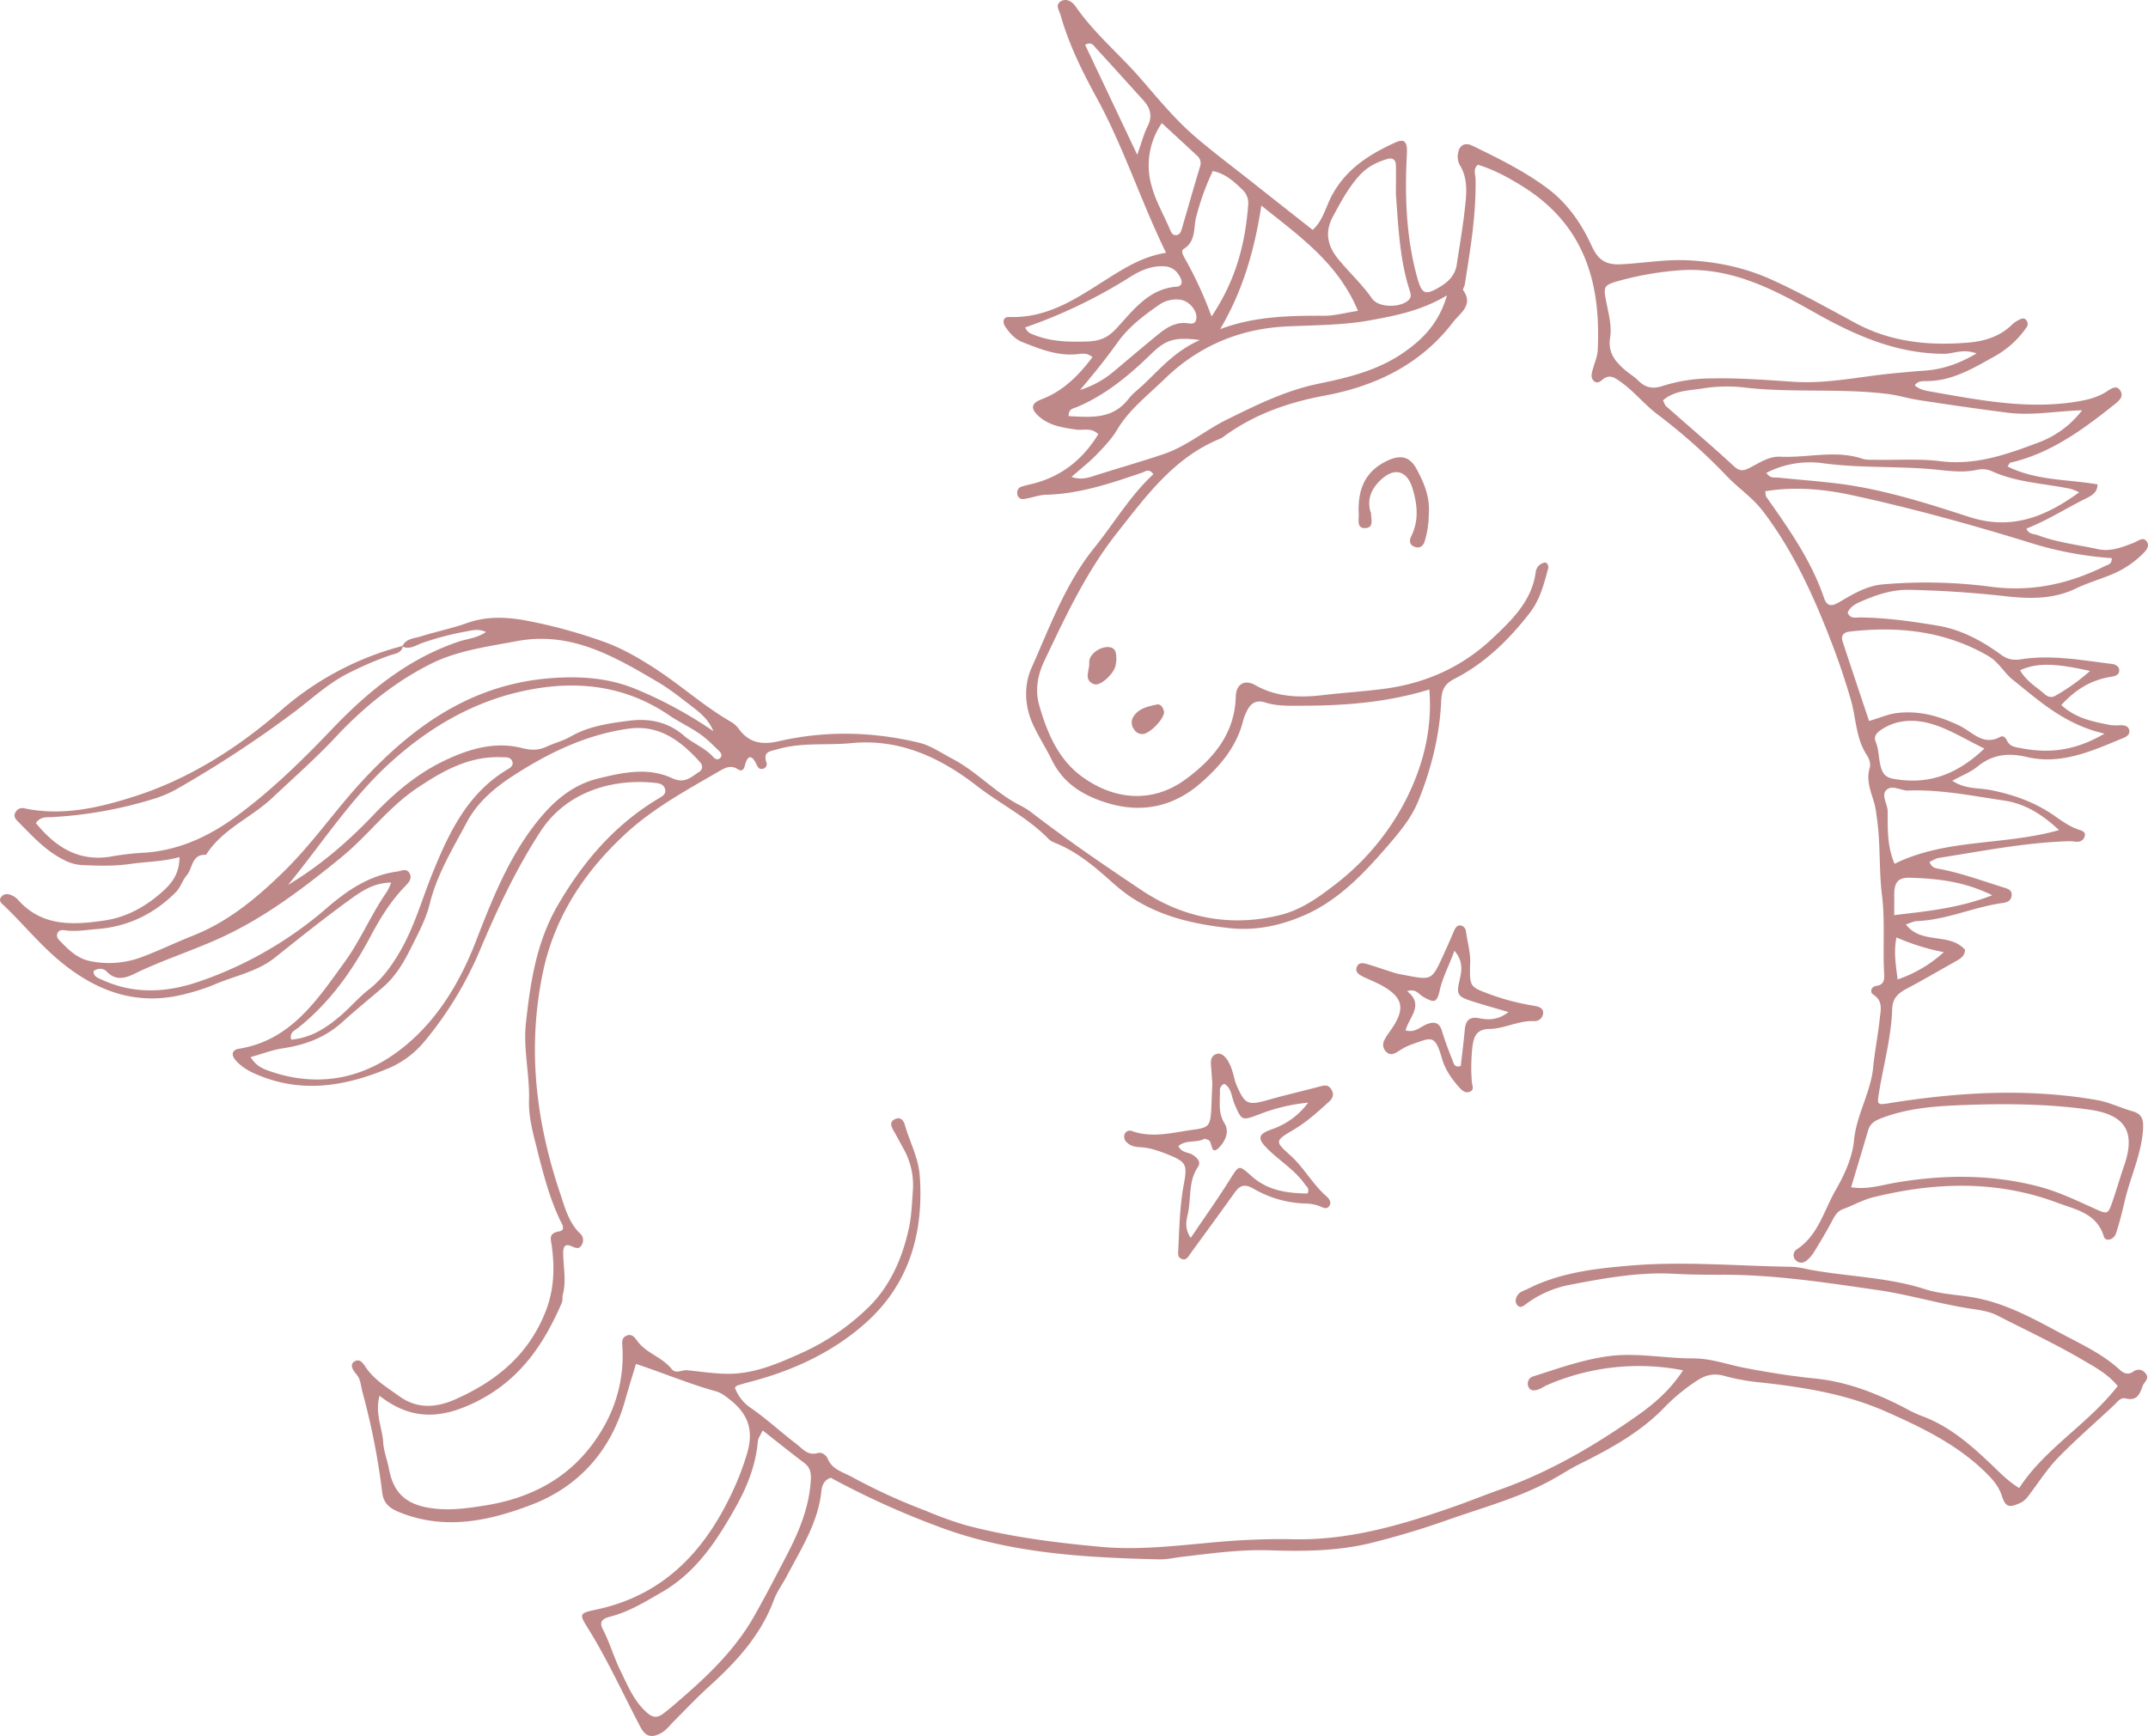 <svg xmlns="http://www.w3.org/2000/svg" viewBox="-0.021 0 1080.121 873.156" style=""><g><title>unicorn06_96558210</title><g fill="#bf8888" data-name="Слой 2"><path d="M202.23 325.17c1.89-4.14 6.18-4.05 9.63-5.15 7.55-2.39 15.38-3.94 22.83-6.6 10.19-3.64 20.33-3.13 30.64-1.15a260.72 260.72 0 0 1 37.81 10.34c9.48 3.33 18.16 8.4 26.47 13.8 12.94 8.42 24.47 18.89 37.92 26.65a12.81 12.81 0 0 1 3.86 3.43c5.25 7.29 11.78 8.27 20.39 6.29 23.39-5.36 47-4.83 70.3.78 6 1.44 11.15 5.15 16.63 8 12.59 6.54 22 17.49 34.67 23.75a37 37 0 0 1 6.07 3.93c17.68 13.62 36.17 26.2 54.65 38.56 20.92 14 45.11 18.77 70.3 12.25 10.17-2.64 18.72-8.78 26.91-15.12a126.43 126.43 0 0 0 35.15-41.73c8.81-17.08 13.9-35.8 12.26-56.39-21.05 6.44-42 8.1-63.05 8.15-6.55 0-13.13.4-19.49-1.63-4.46-1.43-7.32.35-9.18 4.29a25.78 25.78 0 0 0-1.89 4.79c-3.2 13.06-11.59 22.91-21.19 31.32-13.57 11.9-29.59 15.56-47.29 10.11-12-3.71-22-9.78-27.73-21.56-3-6.19-6.86-12-9.66-18.27-4.14-9.24-4.42-19.48-.49-28.25 9.26-20.7 17-42.31 31.55-60.3 9.94-12.32 17.94-26.12 29.65-36.93-2.23-3.13-4-1.35-5.73-.77-15.68 5.34-31.34 10.67-48.19 11.09-3.72.09-7.39 1.62-11.13 2.12a2.8 2.8 0 0 1-3.39-2.93 3.1 3.1 0 0 1 2-3.25c2.63-.79 5.34-1.32 8-2.09 13.54-4 23.46-12.41 30.75-24.32-3.51-3.51-7.57-1.79-11.18-2.31-6.9-1-13.76-2-19.1-7-3.87-3.61-3.4-6.29 1.61-8.18 11-4.17 18.78-12 25.73-21.26-2.94-2.45-5.68-1.63-8.33-1.42-9.65.78-18.33-2.74-27-6.18-3.64-1.44-6.22-4.41-8.38-7.5-1.57-2.25-1.56-5.24 2.08-5.1 21.24.76 37-11.84 53.63-22 7.69-4.69 15.42-8.76 25-10.28-12.85-26.36-21.47-53.61-35.29-78.7-7.03-12.92-13.65-26.36-17.72-40.76-.73-2.59-3-5.41.38-7.18 2.77-1.45 5.57.42 7.18 2.75 9.28 13.45 21.89 23.87 32.52 36.08 8.83 10.15 17.44 20.73 27.59 29.43 9.6 8.22 19.82 15.84 29.76 23.73 9.71 7.7 19.46 15.36 29.31 23.12 5.17-4.53 6.58-11.63 9.79-17.54 7.24-13.3 18.88-20.54 31.85-26.44 4.62-2.1 6.06-.18 5.75 5.65-1.12 21-.46 41.93 5.21 62.38 2.33 8.39 4 9 11.32 4.67 4.31-2.55 7.72-5.94 8.51-11.13 1.62-10.56 3.45-21.11 4.47-31.73.59-6.11.68-12.49-2.76-18.17a9 9 0 0 1-1.07-6c.57-4.21 3.38-5.89 7.32-4 12.95 6.33 26 12.71 37.55 21.32 9.8 7.27 16.89 17.21 22 28.3 3.11 6.83 6.31 10.48 15.17 10 11.31-.56 22.54-2.61 34-2 14.59.82 28.31 3.67 41.78 9.78 14.48 6.57 28.25 14.33 42.19 21.84 17.71 9.53 36.69 11.38 56.23 9.8 8.36-.67 16.28-3 22.52-9.22a14.11 14.11 0 0 1 3.42-2.29c1.23-.64 2.6-1.15 3.69.29a3 3 0 0 1-.16 3.81 47.56 47.56 0 0 1-16 14.37c-10.76 6-21.46 12.5-34.53 12.37-1.85 0-4.2.05-5.46 2.18 2.47 2.19 5.59 2.67 8.64 3.2 24.46 4.29 48.86 9.11 73.91 4.76 5.22-.91 10-2.25 14.43-5.21 2-1.33 4.57-3 6.34-.16s-.3 4.89-2.64 6.76c-16 12.73-32.25 24.86-52.73 29.53-.22.05-.35.48-1.32 1.88 14.34 7.13 29.89 6.41 45.21 9 .11 4.48-3.57 6-6.78 7.61-9.55 4.77-18.57 10.58-28.92 14.63 1.1 3 3.76 2.59 5.77 3.35 9.75 3.68 20.11 4.78 30.18 7 6.32 1.42 12.24-1 18-3.21 2.21-.83 4.64-3.18 6.42-.81 2.07 2.75-.6 5.1-2.52 7a48.35 48.35 0 0 1-16.56 10.38c-5.45 2.17-11.1 3.87-16.36 6.41-11.43 5.53-23.33 5.25-35.48 3.9-16.13-1.78-32.31-2.91-48.54-3.2-8.47-.16-16.32 2.48-23.94 5.79-2.8 1.21-5.62 2.67-6.89 5.67 1.34 3.31 4.13 2.4 6.34 2.42 13.18.14 26.18 2 39.12 4.16 11.79 2 22.14 7.65 31.67 14.56 3.48 2.53 6.35 2.9 10.41 2.28 15.17-2.33 30.17.54 45.19 2.35 1.76.21 3.65 1.07 3.82 2.93.24 2.59-1.81 3.22-4.07 3.57-9.89 1.54-17.9 6.36-25 14.21 7.31 6.8 16.08 8.37 24.75 10.08a31.91 31.91 0 0 0 5.18.07c1.77 0 3.64.32 4.15 2.31s-.89 3.28-2.52 3.95c-15.67 6.47-31.4 13.86-48.9 9.73-9.56-2.25-17.41-1.27-25 4.93-3.38 2.75-7.67 4.37-12.49 7 6.52 4.39 13.31 3.48 19.32 4.7 11.74 2.36 22.57 6.23 32.32 13.14 4 2.79 7.89 5.58 12.62 7 1.16.36 2.73 1 2.35 2.84a3.61 3.61 0 0 1-3.65 3c-1.37.06-2.76-.3-4.13-.26-22.14.64-43.81 5-65.59 8.4-1.62.25-3.1 1.3-4.68 2 1 3.26 3.6 3.27 5.8 3.7 10.85 2.15 21.19 6 31.71 9.25 1.95.6 4.09 1.3 3.73 4.09-.33 2.52-2.18 3.33-4.36 3.62-14.66 2-28.34 8.55-43.3 9.12-1.65.07-3.27 1-5.5 1.68 7.75 10.27 22 3.88 29.72 12.74 0 2.77-1.86 4.21-4 5.43-8.42 4.73-16.75 9.61-25.27 14.13-4.27 2.26-7.14 4.76-7.32 10.14-.49 14.17-4.27 27.89-6.6 41.81-1.08 6.41-1 6.64 4.7 5.72 34.92-5.63 69.94-7.72 105-1.61 6 1.06 11.75 3.93 17.72 5.6 5.24 1.47 5.62 4.84 5.28 9.54-.89 12.22-6.21 23.21-9 34.88-1.37 5.67-2.7 11.38-4.53 16.91-1.17 3.52-5.34 4.42-6.16 1.67-3.5-11.73-14.28-13.56-23.25-16.92-30.43-11.43-61.54-10.51-92.65-2.82-5.27 1.3-10.16 4.11-15.3 6-2.9 1.08-4.08 3.36-5.41 5.86-2.75 5.18-5.76 10.23-8.82 15.24a18.78 18.78 0 0 1-3.94 4.7c-1.72 1.4-3.95 1.6-5.6-.2a3.43 3.43 0 0 1 .62-5.41c10.75-7.1 13.56-19.47 19.43-29.66 4.41-7.65 8.46-16.43 9.27-25 1.23-13 8.4-24.08 9.66-36.87.81-8.22 2.46-16.35 3.32-24.56.45-4.22 1.76-8.81-3.23-12-1.84-1.19-1.3-4 1.56-4.43 3.9-.55 4-3.25 3.88-6.07-.76-13.11.51-26.41-1.08-39.29-1.63-13.23-.65-26.5-2.67-39.6a54 54 0 0 0-1-6.13c-1.66-6.12-4.57-12-2.48-18.69.53-1.71-.23-4.35-1.31-6-5.75-8.5-5.5-18.71-8.19-28-2.77-9.62-6-19.2-9.53-28.39-9-23.44-19.33-46.46-34.8-66.69-5.24-6.85-12.44-11.55-18.31-17.78a286.67 286.67 0 0 0-34.81-30.94c-6.55-5-11.6-11.45-18.29-16.19-3.37-2.39-5.81-4.2-9.81-.63-2.44 2.18-5.37-.08-4.75-3.57.72-4 2.85-7.95 3-12 1.53-32.19-5.72-62-37.47-81.95-7.24-4.54-14.71-8.62-22.83-11.08-2.51 2.31-1.19 4.8-1.15 7 .39 18-2.64 35.63-5.41 53.3-.15 1-1.15 2.34-.79 2.85 5.36 7.53-1.75 11.59-5 15.9-16.28 21.37-38.9 32.28-64.74 37.09-18.22 3.38-35.28 9.37-50.37 20.35a8.75 8.75 0 0 1-1.72 1.15c-23.29 9.33-37.29 28.6-52.14 47.4-15.6 19.74-26 42.14-36.65 64.53-3.49 7.3-4.69 14.85-2.62 22.14 3.89 13.7 9.49 27.16 21.31 35.88 16.39 12.1 35.68 13.64 52.08 1.7 13.71-10 25-22.8 25.48-41.76.15-6.36 4.54-8.82 9.87-5.77 10.78 6.16 22.55 6.34 34 5 10.26-1.22 20.59-1.82 30.86-3.19 20.92-2.78 39.15-11 54.32-25.32 9.7-9.16 19.65-18.62 21.74-33a5.76 5.76 0 0 1 2.49-4.34c.81-.5 2.06-1 2.74-.73a2.83 2.83 0 0 1 1.17 2.5c-2.13 8-4.13 16-9.38 22.79-10.48 13.5-22.57 25.32-37.85 33.12-5.36 2.73-6.41 6-6.66 11.31-.81 17.39-5 34.1-11.54 50.19-3.39 8.4-9.28 15.46-15.05 22.16-11.94 13.83-24.56 27.36-41.66 35-12 5.33-24.79 8.18-38.15 6.72-18.33-2-36-6-51.43-16.85a104.06 104.06 0 0 1-8.77-7.22c-8-7.14-16.22-13.94-26.2-18.24-1.58-.68-3.39-1.28-4.54-2.46-10.67-11-24.51-17.68-36.46-27-18.23-14.13-38.68-23.63-62.81-21.28-12.26 1.2-24.72-.48-36.86 3-3.94 1.14-7.75 1.09-5.77 6.86a2.4 2.4 0 0 1-2 3.08c-1.68.33-2.36-.77-3-2.11-2.35-5-4.5-5.08-5.91.49-.57 2.28-1.73 3-3.55 1.8-3.6-2.31-6.46-.68-9.56 1.12-16.39 9.52-33.18 18.62-47.12 31.57-20.6 19.14-35.58 41.66-41.43 70-7.83 38-3.35 74.69 8.82 110.77 2.33 6.93 4.28 14.63 10.06 20.12a4.5 4.5 0 0 1 .73 5.73c-1.38 2.46-3.27 1.38-5.29.54-3.79-1.59-4 1.36-4 3.77.09 6.86 1.62 13.71-.17 20.57-.34 1.32 0 2.88-.51 4.09-9 21-21.1 38.86-42.76 49.73-17.13 8.59-32.55 10-48.93-2.87-2.39 9.11 1.43 16.13 1.84 23.35.25 4.4 2 8.7 2.85 13.11 2.14 11.87 8 17.8 19.95 19.86 9.71 1.68 19.3.34 28.86-1.21 25.56-4.14 46-16.28 59.06-39.14a71.9 71.9 0 0 0 9.56-40.65c-.14-2.21-.42-4.26 1.76-5.39 2.83-1.44 4.26.48 5.8 2.59 4.49 6.12 12.44 8 17.19 14 2.13 2.66 5.18.4 7.8.65 7.32.69 14.67 1.93 22 1.76 13-.31 24.8-5.6 36.45-10.86a116.85 116.85 0 0 0 31.58-21.43c11.68-10.93 18-25.15 21.42-40.55 1.41-6.36 1.63-13 2.08-19.56a37 37 0 0 0-4.77-20.89c-1.69-3-3.23-6.09-5-9.08-1.37-2.38-2-4.65 1.19-5.88 2.62-1 4 1.15 4.52 3 2.48 8.6 6.88 16.67 7.53 25.77 2 28.67-5.26 54.28-27.12 73.84-16.7 14.94-36.82 24.16-58.53 29.79-2 .52-4 1.11-6 1.72-.3.09-.54.41-1.35 1.06a21.21 21.21 0 0 0 7.54 9.93c8.28 5.64 15.55 12.48 23.49 18.51 3.19 2.42 5.65 6 10.73 4.48 1.75-.53 4.12.84 5 3 2.28 5.36 7.5 6.53 12 9a299.68 299.68 0 0 0 37.44 17.13 188.43 188.43 0 0 0 19.42 7.05c22.3 6 45 8.86 68.13 11 24.79 2.32 48.71-2.22 73-3.4 7.92-.38 15.87-.58 23.79-.39 28.51.64 55.23-7.31 81.67-16.62 7.48-2.63 14.83-5.62 22.3-8.27 24.92-8.82 47.57-22 69-37.09 8.59-6 16.82-13 23.29-23a116 116 0 0 0-68.21 7.37c-1.58.67-3 1.79-4.61 2.3-2 .62-4.29.88-5.06-1.8a3.73 3.73 0 0 1 2.72-4.85c12.47-4 24.85-8.43 37.92-10.15 14.1-1.86 28.13 1.19 42.07 1.13 9.41 0 17.28 3.07 25.88 4.73 11.82 2.27 23.74 4.2 35.79 5.41 16.3 1.65 31.39 7.63 45.84 15.22a60.15 60.15 0 0 0 7.45 3.51c14.19 5.16 25.22 14.91 35.83 25.06 4 3.81 7.73 7.77 13.42 11.3 13-20.06 34.53-32 49.53-51.31-5-6.19-11.9-9.77-18.13-13.44-13.65-8-28.09-14.7-42.19-21.95-5-2.58-10.67-3-16-3.9-14.95-2.5-29.55-6.85-44.5-9-26.24-3.79-52.51-7.87-79.18-7.68-7.6 0-15.21-.06-22.8-.48-17.76-1-35.05 2.15-52.35 5.47a53.64 53.64 0 0 0-22.5 9.83c-1.38 1-2.91 2.25-4.38.31-1.17-1.55-.72-3.28.24-4.82 1.19-1.91 3.33-2.29 5.16-3.22 16.08-8.16 33.63-10.19 51.14-11.68 27.21-2.33 54.44.21 81.67.57a47.31 47.31 0 0 1 8.12 1.29c19.56 3.72 39.67 3.81 58.9 10 7.76 2.49 16.26 2.73 24.41 4.17 17.07 3 31.66 11.62 46.55 19.46 9.39 4.94 19.08 9.65 27 17 2 1.82 4.22 2.51 6.57.86s4.64-1.22 6.34.89c2.12 2.64-.8 4.23-1.55 6.34-1.47 4.16-2.86 7.62-8.49 6.21-2.67-.66-4.2 1.84-6 3.49-9.32 8.74-19 17.12-27.92 26.24-5.26 5.38-9.42 11.86-14 17.94-1.44 1.93-2.67 3.78-5.07 4.87-5.54 2.54-7.41 2.28-9.28-3.51-1.46-4.53-4.2-7.83-7.38-11-14.41-14.49-32.3-23.17-50.7-31.32-20.14-8.94-41.37-12.33-62.95-14.72a107.77 107.77 0 0 1-18.33-3.26c-5.62-1.65-10-.42-14.57 2.73a94.78 94.78 0 0 0-15.18 12.46c-12.3 13-27.75 21.39-43.56 29.26-4.59 2.29-8.91 5.14-13.41 7.63-16.72 9.28-35.18 14.12-53 20.45-12.31 4.36-24.9 8.12-37.57 11.31-16.85 4.23-34.16 4.4-51.43 3.82-14.92-.49-29.63 1.57-44.38 3.31-3.77.44-7.55 1.34-11.31 1.25-38-.92-75.81-3-111.87-16.81a419.88 419.88 0 0 1-53.26-24.23c-3.7 1.3-4.45 4.32-4.71 6.78-1.7 16-10.29 29.1-17.46 42.81-2.07 3.95-4.85 7.61-6.38 11.75-6.55 17.77-18.8 31.12-32.5 43.52-6.14 5.56-11.86 11.59-17.7 17.47-2.19 2.2-4 4.77-6.86 6.24-4.69 2.44-7.64 1.48-10.13-3.26-8.81-16.77-16.6-34.07-26.69-50.17-4.15-6.61-3.85-7.07 4.25-8.78 35.44-7.47 56.36-31.17 70.28-62.68a139.74 139.74 0 0 0 5.7-15.51c3.55-11.57 1-19.94-8.39-27.37-2.14-1.71-4.5-3.56-7.06-4.27-13.59-3.75-26.59-9.27-40.29-13.79-1.88 6.3-3.72 12.07-5.34 17.9-7 25.4-23.09 43.68-47.13 52.9-21.24 8.15-43.62 13.08-66.61 3.75-5.39-2.18-8-4.92-8.54-10a356.93 356.93 0 0 0-10-50.71c-.78-3-.77-6.09-3-8.68-1.48-1.73-3.58-4.63-1.08-6.31 3.12-2.08 4.79 1.45 6.32 3.55 4.38 6 10.6 9.71 16.48 13.92 9.29 6.65 18.94 5.59 28.42 1.33 20.11-9 36.18-22 44.81-43.47 4.5-11.18 4.85-22 3.35-33.4-.45-3.44-1.95-6.48 3.66-7.45 3.72-.64 1.27-4 .38-5.86-6.05-12.91-9.24-26.69-12.7-40.41-1.61-6.4-3-12.8-2.81-19.42.42-13.08-3-26-1.55-39.12 2.24-20.59 5.27-40.71 16-59.2 12.89-22.21 29-40.91 51.25-54.06 1.46-.86 3.09-1.83 2.8-3.92-.36-2.5-2.42-3.29-4.47-3.53-20.35-2.39-44.7 3.41-58.37 24.54-12.3 19-21.66 39-30.37 59.63a182.48 182.48 0 0 1-28.51 46.6 47.53 47.53 0 0 1-18.42 13.13c-20.28 8.33-41 12-62.43 3.84-5.28-2-10.21-4.3-13.8-8.74-2.08-2.56-1.14-4.83 1.9-5.32 26.34-4.21 39.52-24.76 53.38-43.81 8-11.07 13.33-24.06 21.25-35.36a29.49 29.49 0 0 0 2-4.43c-9.14.08-15.54 4.78-21.77 9.33-12.51 9.12-24.6 18.78-36.7 28.46-8.9 7.12-20.67 9.22-31.07 13.77a95.36 95.36 0 0 1-12.78 4.16c-22.7 6.28-42.43.61-60.92-13.55-11.65-8.91-20.63-20.2-31-30.19-1.47-1.41-3.62-2.82-1.62-5 1.57-1.73 3.81-1.3 5.73-.26a9 9 0 0 1 2.48 1.9c12.11 13.7 27.87 12.75 43.67 10.42 11.14-1.66 20.8-7.09 29.15-14.62 4.65-4.19 8.41-9 8.4-17.23-8.45 2.32-16.64 2.27-24.7 3.43-8.28 1.19-16.54.95-24.82.54a22.22 22.22 0 0 1-8.84-2.69c-9.17-4.6-15.84-12.14-22.9-19.23-1.25-1.26-2.34-2.65-1.24-4.5a3.9 3.9 0 0 1 4.28-2.15c19.25 4.15 37.87-.24 55.79-6 27.53-8.85 51.8-24.38 73.49-43.2a150.42 150.42 0 0 1 61.27-32.47c-.46 3.61-3.56 3.82-6.08 4.64a167.66 167.66 0 0 0-20 8.48c-11.09 5.25-19.76 13.67-29.42 20.85a568.82 568.82 0 0 1-58.07 38A57.75 57.75 0 0 1 76.65 402a210.41 210.41 0 0 1-50.76 9c-2.65.12-5.62-.32-7.86 3 9.6 11.68 20.97 19.4 37.17 16.92A140.61 140.61 0 0 1 70.61 429c18.27-.75 34.12-8 48.44-18.58 17.53-12.93 33.05-28.13 48.09-43.92 18-18.84 38-35.12 63.2-43.69 4.44-1.51 9.37-1.77 14-4.92-3.8-1.85-7.1-.8-10.25-.23a143.21 143.21 0 0 0-22 5.82c-3.09 1.13-6.2 3.41-9.86 1.69zm156.49 42.62c-2.7-6.42-7.14-9.62-11.36-12.88-5.46-4.21-10.91-8.54-16.83-12-21.72-12.79-43.53-25.52-70.53-20.45-14.91 2.8-30.14 4.73-43.8 11.65-18 9.12-33.49 21.74-47.32 36.51-10.14 10.83-21.28 20.65-32.1 30.81-10.67 10-25.08 15.65-33.2 28.55-7.34-.48-6.63 6.74-9.71 10.3-2.2 2.55-3 6-5.58 8.59-11 10.95-24 17.2-39.44 18.43-5.5.44-11 1.42-16.49.59-1.45-.21-2.81 0-3.49 1.5s.15 2.76 1.07 3.69c4.34 4.41 8.46 8.81 15.11 10.27A46.72 46.72 0 0 0 72.27 481c8.38-3.17 16.45-7.12 24.79-10.41 18-7.13 32.43-19.27 46-32.6 14.54-14.29 26-31.22 39.95-46.13 26.06-27.85 55.33-48 94.69-50.82 14.36-1 28-.08 41.35 5.28a209.59 209.59 0 0 1 39.67 21.47zM126 531.7c2.61 4.25 5.81 5.71 8.87 6.81 22.71 8.16 44.71 5 63.77-8.61 19.48-13.89 32-34.19 40.6-56.36 8.15-20.93 16.21-41.65 30.34-59.64 8.41-10.7 18-19.08 31.18-22.34 12.27-3 25.07-5.8 37.08-.19 6.34 3 9.5-.41 13.58-3.05 2.22-1.44 2-3.41.33-5.24-9.6-10.55-20.38-18.75-35.81-16.55-21.26 3-40.11 12.12-57.91 23.65-9.39 6.08-18 13.42-23.21 23.21-7.06 13.29-15.05 26.2-18.74 41.21-1.86 7.6-5.75 14.78-9.28 21.87-3.68 7.41-7.86 14.62-14.3 20.14-6.81 5.83-13.76 11.5-20.41 17.51-8.51 7.71-18.57 11.45-29.75 13.14-5.25.79-10.34 2.74-16.34 4.44zm867.9-353.93c-7-2.54-11.57.2-16.41.19-24.37-.07-45.46-9.65-66-21.31-21.31-12.07-43-23-68.72-20.54a157.71 157.71 0 0 0-30.07 5.53c-6.31 1.89-6.42 3-5.08 9.82 1.19 6.09 2.94 12.32 2 18.44-1.15 7.19 2.32 11.64 7 15.79 2.34 2.05 5.1 3.65 7.27 5.84 3.62 3.65 7.47 4.16 12.26 2.56a81.45 81.45 0 0 1 24.42-3.76c13.82-.29 27.53.78 41.29 1.7 17.22 1.15 34.07-2.8 51.11-4.34 4.8-.43 9.61-.92 14.42-1.24 8.95-.59 17.2-3.22 26.51-8.68zM383.5 719.5c-1.3 2.71-2.29 3.91-2.4 5.17-1 11.93-5.26 22.86-11 33.07-9.43 16.84-19.82 33-37.28 43.07-8.35 4.83-16.5 9.88-25.94 12.31-3.41.87-5.95 2.22-3.77 6.38 3.52 6.72 5.55 14.13 8.85 20.82 3.55 7.19 6.54 14.87 12.92 20.73 3.52 3.24 5.75 3 8.71.79 3.58-2.68 6.92-5.69 10.3-8.63 13.55-11.79 26.26-24.37 35.22-40.15 5.77-10.16 11.14-20.56 16.54-30.94 6.06-11.63 11.08-23.64 12-37 .25-3.53.11-6.76-3.16-9.23-6.79-5.1-13.44-10.47-20.99-16.39zm663.44-513.13c-12.67.32-24.93 2.8-37.3 1.23-15-1.91-30-4.08-45-6.4-5.08-.79-10-2.35-15.17-3-23.67-3-47.56-.57-71.24-3.16a77.08 77.08 0 0 0-21.67.27c-6.89 1.21-14.46.87-20.34 6.07.65 1.25.91 2.39 1.63 3 11.36 10.05 22.93 19.86 34.07 30.15 3 2.77 5 2.25 8 .72 4.87-2.5 9.53-5.82 15.39-5.54 13.7.66 27.5-3.51 41.14 1 2.22.74 4.78.52 7.19.56 10.7.2 21.53-.64 32.08.7 17.6 2.23 33.42-3.41 49.17-9.35a48.85 48.85 0 0 0 22.05-16.25zM47 488.48c0 2.73 2.19 3.37 4 4.21 16.31 7.53 32.74 6.67 49.34.93a193.8 193.8 0 0 0 64-36.94c10.15-8.77 21.28-16.38 35.24-18.3 2.38-.32 4.8-1.91 6.36.9 1.44 2.59-.39 4.59-2.1 6.34-7.31 7.48-12.74 16.3-17.58 25.43-9.31 17.57-20.68 33.41-36.35 45.92-1.62 1.3-4.5 2.2-3.48 5.93 10.13-.85 18-6.11 25.31-12.47 4.67-4.07 8.74-8.87 13.61-12.66 6.7-5.22 11.43-11.77 15.66-19 7.22-12.31 11-26 16.26-39.08 8.31-20.59 17.67-40.6 37.91-52.71 1.39-.84 3.19-1.92 2.4-4-.89-2.36-3-2-5.14-2.11-16.48-.75-29.9 6.91-42.83 15.59-14.42 9.68-24.73 23.95-38.13 34.86-19 15.51-38.49 30.35-60.95 40.56-14.11 6.41-29 11.09-42.93 17.91-4.79 2.33-9.6 3.6-14.11-1.26-1.55-1.61-4.35-1.68-6.49-.05zm680.6-339.92c-13 7.8-26.19 10.29-39 12.61-13.36 2.42-27.33 2.35-41.08 3-23.75 1-44.84 9.75-62 26.53-8.31 8.11-17.7 15.2-23.82 25.5-2.78 4.67-6.7 8.75-10.53 12.68s-8 7.12-12.38 11c4.26 1.46 7.63.66 10.82-.37 11.79-3.78 23.7-7.13 35.45-11.09s21.06-12.12 32.05-17.48C632 203.57 646.61 196.38 663 193c14.82-3.07 29.41-6.55 42.33-15.36 10.21-6.98 18.19-15.16 22.27-29.08zm334.26 132.17a177.13 177.13 0 0 1-41.84-8c-29.26-9-58.75-17.14-88.64-23.64-14.31-3.11-29-4.43-43.74-2 .25 1.52.15 2.3.49 2.78 11.3 16 22.64 32 29.06 50.88 1.44 4.25 3.73 4.44 7.85 2 6.75-4 13.88-8.21 21.83-8.83a252.18 252.18 0 0 1 53.7 1.12c20.86 2.89 39.67-1.29 58-10.38 1.43-.66 3.43-.9 3.29-3.93zm-131 316.45c8.25 1.25 15.3-1.13 22.24-2.31 24.05-4.11 47.77-4.32 71.56 1.8 9.8 2.51 18.74 6.77 27.8 10.88 7.47 3.38 7.47 3.59 10-3.85 2-5.86 3.72-11.84 5.74-17.7 5.84-17 .19-25.4-17.74-27.9-20.26-2.82-40.59-3.06-60.91-2.36-14.76.5-29.63 1.3-43.72 6.77-3.05 1.19-5.47 2.59-6.45 6-2.68 9.18-5.49 18.36-8.57 28.67zM1058.22 369c-19.88-4.54-32.55-16.22-46-27-4.61-3.67-7.16-9-12.37-12-21.85-12.72-45.32-15.13-69.85-12.32-3.09.36-4.37 2.14-3.45 5 4.34 13.28 8.81 26.51 13.29 39.94 5.29-1.43 9.22-3.38 13.73-3.94 11.48-1.44 21.64 1.47 31.86 6.39 6.27 3 11.82 10.3 20.41 5.54 1.43-.8 2.73.52 3.27 1.71 1.56 3.47 4.66 3.5 7.73 4.1 13.7 2.58 26.67 1.2 41.38-7.42zm-913.4 76.1c16.07-9.65 30.05-21.66 42.81-35.08 10.53-11.07 22-20.84 35.89-27.47 12.4-5.91 25.45-9.74 38.94-6.3 4.82 1.22 8.25 1.18 12.35-.69s8.5-3 12.36-5.23c9.25-5.24 19.52-6.6 29.68-7.88 9.79-1.23 19.21.76 27 7.54 4.62 4 10.62 6.1 14.77 10.76 1 1.13 2.36 1.71 3.55.44s.35-2.52-.65-3.51c-2-1.93-3.92-3.88-6-5.69-5.74-5.06-12.87-8-19.11-12.24-24-16.35-50.54-17.91-77.32-11.25-22.89 5.7-43.27 17.69-61.09 33.5-20.81 18.34-35.68 41.8-53.18 63.1zm900.68-197.5a35.84 35.84 0 0 0-4.24-1.69c-13.42-2.82-27.39-3.15-40.15-9.11a12.12 12.12 0 0 0-7.17-.44c-7.58 1.63-15 .32-22.53-.35-18.17-1.61-36.45-.52-54.66-3a47.77 47.77 0 0 0-28.53 4.83c1.9 3 4.17 2.2 6.09 2.4 9.25.94 18.53 1.67 27.77 2.73 23.41 2.66 45.77 9.8 68 17 20.62 6.74 37.72.57 55.42-12.37zm-362.67-91.26c-10-24-29.35-37.5-48.58-52.93-3.49 22.65-9.39 43-20.71 62.13 17.46-6.54 34.91-6.77 52.46-6.73 5.1.01 10.19-1.45 16.83-2.47zm352.53 261.18c-8.3-7.75-17-13.32-27.81-14.89-15.92-2.31-31.75-5.63-48-5-3.7.13-8-3-10.91-.36s.47 7 .53 10.59c.15 8.53-.47 17.21 3.48 26.62 25.81-12.8 54.86-9.07 82.71-16.96zM701.9 97.68c0-5.1.11-9.93 0-14.75-.08-2.5-1.57-3.7-4.15-3-5.39 1.56-10.21 4-14.09 8.25-5.64 6.19-9.5 13.48-13.43 20.77-4.11 7.63-2.81 14.52 2.4 21 5.56 6.93 12.21 12.88 17.32 20.26 3.25 4.7 14.37 4.63 18.36.71 1.49-1.46 1.11-3 .56-4.69-5.13-15.84-5.72-32.35-6.97-48.55zm-92.7 61.49c12.51-18.64 17-37.06 18.46-56.47a9.13 9.13 0 0 0-3.06-7.4c-4.19-4.09-8.56-8-14.76-9.28a129.29 129.29 0 0 0-8.43 23.36c-1.33 5.36 0 12-6.14 15.79-1.64 1-.38 3.18.43 4.66a196 196 0 0 1 13.5 29.34zm-93.72 5.52c1.35 2.94 3.14 3.21 4.7 3.83 8.5 3.38 17.31 3.51 26.34 3.24 6.17-.18 10.22-1.61 14.77-6.48 8.44-9.05 16.14-20.05 30.46-21.1 2.73-.21 2.88-2.45 1.73-4.64-1.88-3.58-4.34-5.55-8.89-5.62-6.27-.1-11.49 2.34-16.37 5.42a254.19 254.19 0 0 1-52.74 25.35zM997.83 376.5c-9.42-4.55-17.39-9.59-26.1-12.24-8.1-2.46-17-2.67-24.94 2.25-2.45 1.52-4.93 3.39-3.63 6.55 1.75 4.25 1.39 8.82 2.71 13.11 1 3.26 2.52 4.89 6.26 5.56 17.31 3.13 31.79-1.97 45.7-15.23zM584.22 61.92a37.46 37.46 0 0 0-5.16 31.61c2 7.51 6.08 14.47 9.16 21.71.55 1.31 1.06 2.74 2.53 3 2.1.31 3-1.37 3.45-3 3.11-10.51 6.08-21.07 9.25-31.57a4.91 4.91 0 0 0-1.66-5.49c-5.79-5.39-11.56-10.72-17.57-16.26zm-41.14 134.23a49.71 49.71 0 0 0 17.27-9.56c7.38-6.23 14.75-12.48 22.24-18.58 4.33-3.53 9.09-6.31 15-5.37 2 .32 3.49.05 3.91-2 .85-4.19-3.52-9.31-8-9.88a15 15 0 0 0-10.77 2.64c-7.7 5.32-15.22 11.09-20.66 18.68-5.95 8.34-12.36 16.28-18.99 24.07zm409.41 264.14c16.59-2 32.29-3.43 49.31-10-14.51-7.09-27.77-8.35-41-8.8-6.85-.23-8.47 2.49-8.29 9.88.04 2.68-.02 5.36-.02 8.92zM603.33 171.05c-12.59-1.68-17.06-.23-24.42 6.91-11.13 10.82-22.94 20.69-37.44 26.81-1.74.74-4.16.69-4.14 4.54 11.09.49 22 1.83 30.11-8.67 2.07-2.7 4.93-4.78 7.44-7.14 8.39-7.86 15.78-16.84 28.45-22.45zm-31.49-93.19c2.22-6.24 3.26-10.49 5.19-14.29 2.6-5.13 1.46-9.19-2.13-13.13-7.88-8.66-15.66-17.4-23.63-26-1.18-1.27-2.32-3.73-5.63-1.9zm443.92 259.28c3.34 5.7 8.27 8.35 12.31 11.94 1.73 1.54 3.54 2 5.58.8a102.37 102.37 0 0 0 17.29-12.39c-17.85-4.04-26.84-4.15-35.18-.35zm-38.35 141.78a112.48 112.48 0 0 1-23.79-7.41c-1.53 7.55-.24 14 .56 21.14a66.19 66.19 0 0 0 23.23-13.73z"></path><path d="M609.6 545c-.13-1.76-.39-5.54-.69-9.32-.18-2.2.12-4.4 2.25-5.35 2.75-1.23 4.6.86 6 2.77a22.67 22.67 0 0 1 2.49 5.61c.79 2.28 1.11 4.74 2.06 6.94 4.33 10 5.7 10.5 16.28 7.49 8.62-2.45 17.37-4.44 26-6.76 2.21-.59 4-.73 5.38 1.46 1.59 2.51.94 4.42-1.16 6.34-5.62 5.12-11.22 10.21-17.84 14.11-9.27 5.45-9.4 5.81-1.75 12.63 7 6.24 11.37 14.72 18.44 20.86 1.21 1.06 2.53 2.89 1.49 4.6-1.49 2.43-3.47.8-5.37.17a20.81 20.81 0 0 0-6-1.18 54.93 54.93 0 0 1-26.67-7.37c-5-2.93-7.26-1.63-10 2.29-7.19 10.11-14.54 20.1-21.85 30.13-1.17 1.61-2.15 3.88-4.75 2.68-1.94-.9-1.51-2.87-1.43-4.56.54-11 .73-22.08 2.8-33 1.85-9.75 1.18-11.15-7.94-14.82-4.48-1.8-9.07-3.41-13.94-3.7-2.5-.15-4.8-.49-6.66-2.29a3.83 3.83 0 0 1-1.42-3.66 2.84 2.84 0 0 1 4-2.13c10.36 3.63 20.53.65 30.72-.72 7.74-1 8.52-2.06 9-9.85.17-3.78.29-7.58.56-13.37zm48.21 9.61a90.83 90.83 0 0 0-25.09 6.06c-8.4 3.19-8.44 2.76-11.94-5.28-1.5-3.46-1.44-8.06-5.14-10.26a3.49 3.49 0 0 0-2.22 3.75c.07 5.43-.95 10.9 2.27 16.06 2.86 4.58 0 9.55-2.7 12.25-4.55 4.58-3.06-3.28-5.56-3.86-.65-.15-1.48-.71-1.91-.48-4 2.11-9.33.31-13 3.62 1.82 3.6 5.22 2.94 7.38 4.49 2 1.42 4.23 3.35 2.46 6-5 7.34-3.27 16-5.16 24-.77 3.25-1.52 7.13 1.53 11.68 6.93-10.27 13.48-19.47 19.48-29 4.92-7.84 4.54-7.92 11.21-2 8.15 7.27 18 8.54 28.06 8.66 1.14-2.62-.44-3.3-1.15-4.35-4.93-7.26-12.5-11.76-18.63-17.77-5.75-5.63-5.31-7.69 2.18-10.3a37.91 37.91 0 0 0 17.93-13.29z"></path><path d="M739.21 485c-.19 11.49-.14 11.34 10.11 15.15a119 119 0 0 0 21.94 5.72c2.35.4 5.2 1.08 4.63 4.27a4.33 4.33 0 0 1-4.58 3.46c-7.75-.36-14.72 3.82-22.26 3.93-6.46.09-7.94 3.58-8.66 8.89a94.47 94.47 0 0 0-.31 17.55c.1 1.94 1.59 4.31-1.27 5.24-2.24.72-3.81-.87-5.24-2.48-3.69-4.18-6.89-8.76-8.43-14.1-3.72-12.85-5.2-10.77-16.16-7a36.78 36.78 0 0 0-6.35 3.48c-1.91 1.12-3.74 1.78-5.6-.08a4.83 4.83 0 0 1-1-5.72c1.18-2.46 3-4.61 4.46-6.92 6-9.33 4.74-14.67-5-20.32-3-1.73-6.19-3-9.29-4.43-2.22-1.06-5-2.34-4-5.13 1-3 4-2 6.2-1.31 4.29 1.28 8.51 2.8 12.79 4.12a47.42 47.42 0 0 0 5.06 1.1c13.7 2.68 13.72 2.68 19.42-9.82 1.85-4.08 3.68-8.17 5.42-12.29.73-1.72 1.71-3.2 3.69-2.77a3.37 3.37 0 0 1 2.38 3.07c.84 5.79 2.49 11.49 2.05 16.39zm-7.87-6.8c-2.59 7.26-5.84 13.1-7.37 19.83-1.44 6.35-2.67 6.62-8.39 3.3-2.21-1.28-3.72-4.25-8.05-2.79 8.9 6.9.87 13.15-.74 19.72 4.88 1.4 7.55-2 11-3.24s6-.7 7.22 3.36c1.5 4.91 3.28 9.76 5.22 14.53.65 1.6.94 4.41 4.31 3.21.66-6 1.43-12.07 2-18.17.4-4.67 2.37-6.77 7.31-5.79s9.6.81 14.68-3.11c-7.27-2.15-13.21-3.77-19.06-5.69-6.61-2.17-7.16-3.43-5.54-10.37 1.07-4.68 1.99-9.36-2.59-14.8z"></path><path d="M718.46 258.25a48.51 48.51 0 0 1-2 13.77c-.62 2.11-2 3.83-4.47 3.22-3.07-.74-3.63-3-2.35-5.57 3.93-8 3.06-16 .6-24.09-2.75-9-9.16-10.66-16-4.13-4.52 4.28-6.87 9.33-5.2 15.69.09.33.36.64.36 1 0 2.89 1.58 7.2-2.76 7.48-4.64.3-3.31-4.27-3.44-7.07-.52-11.45 2.57-21 13.78-26.53 7-3.46 11.83-2.77 15.51 4.19 3.51 6.61 6.58 13.64 5.97 22.04z"></path><path d="M561.32 332.14c-.1.69-.18 1.72-.4 2.71-.89 4.13-7.63 10.39-10.71 9.31-5.69-2-2.2-7.21-2.52-10.73-.39-4.41 5.86-8.56 10.16-7.93 2.73.4 3.62 2.01 3.47 6.64z"></path><path d="M585.34 358.08c0 3.66-7.27 11.06-10.84 11.14a4.82 4.82 0 0 1-4.25-2.33 5.67 5.67 0 0 1-.17-6.68c2.71-4 7.22-4.89 11.45-5.82 2.31-.5 3.39 1.7 3.81 3.69z"></path></g></g></svg>